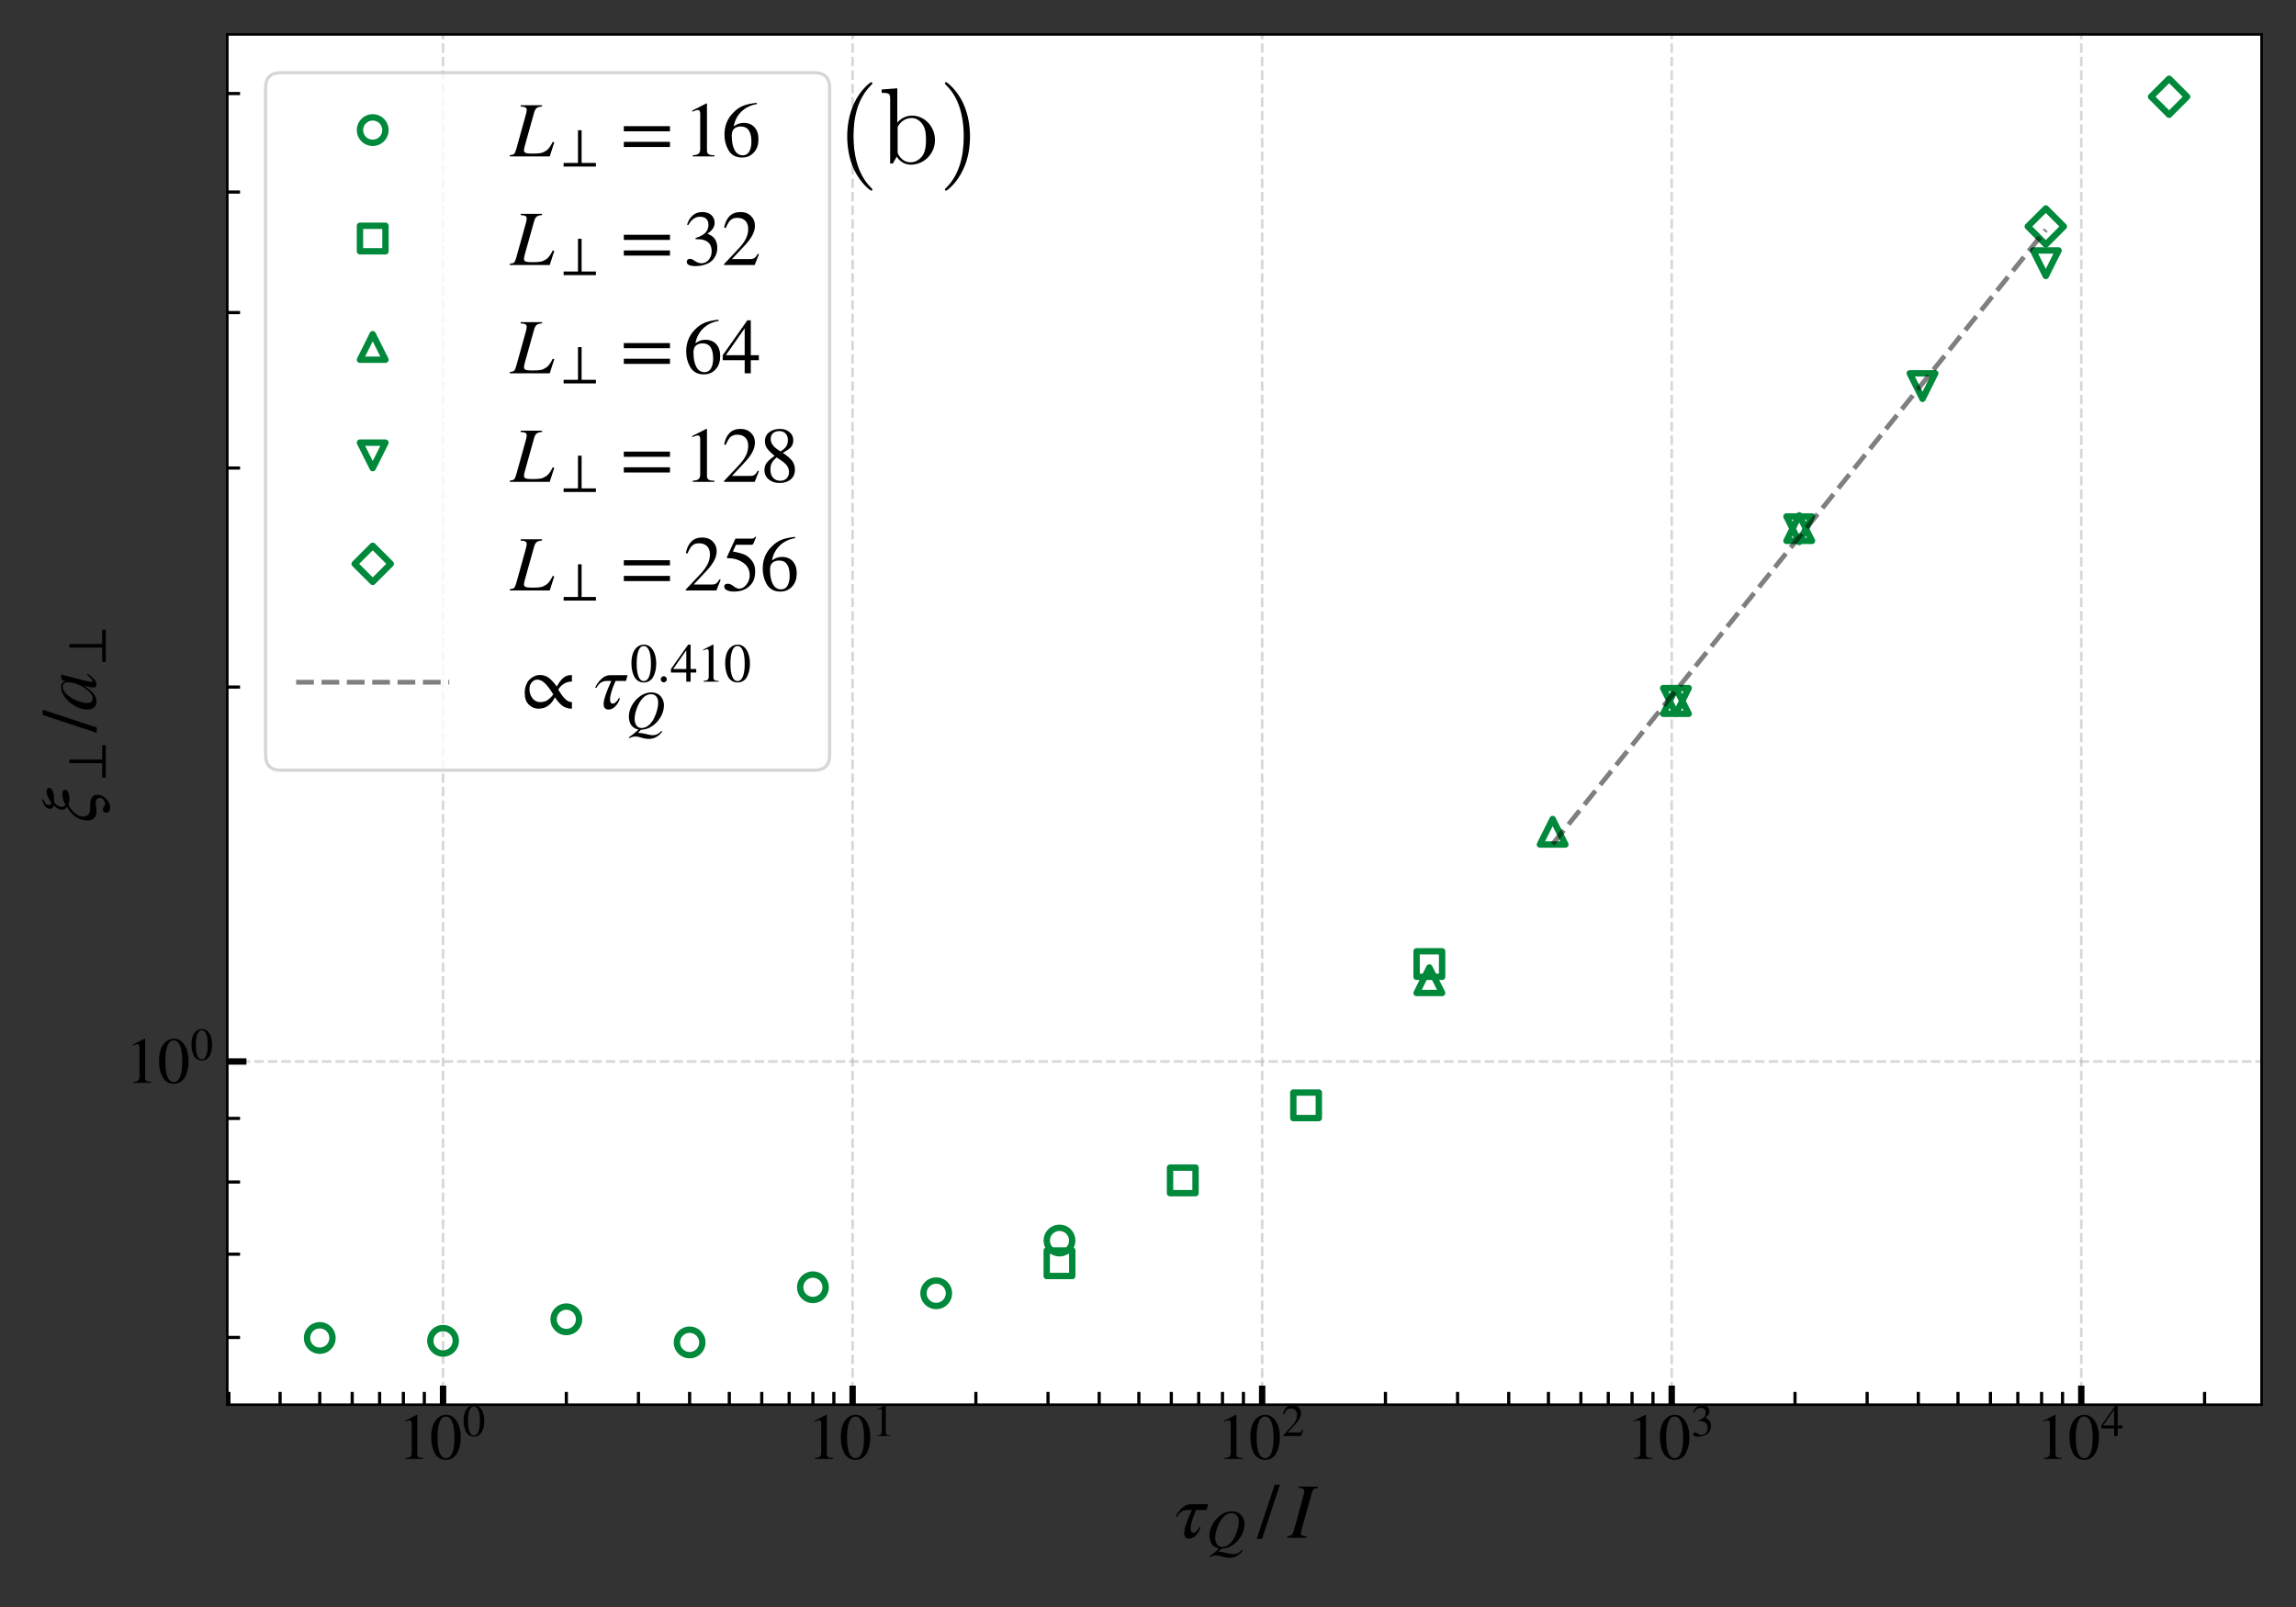 <?xml version="1.0" encoding="UTF-8" standalone="no"?>
<svg
   width="720pt"
   height="504pt"
   viewBox="0 0 720 504"
   version="1.1"
   id="svg707"
   sodipodi:docname="tau-xi-perp-large-h4-svg.svg"
   inkscape:version="1.1.2 (0a00cf5339, 2022-02-04)"
   xmlns:inkscape="http://www.inkscape.org/namespaces/inkscape"
   xmlns:sodipodi="http://sodipodi.sourceforge.net/DTD/sodipodi-0.dtd"
   xmlns:xlink="http://www.w3.org/1999/xlink"
   xmlns="http://www.w3.org/2000/svg"
   xmlns:svg="http://www.w3.org/2000/svg"
   xmlns:rdf="http://www.w3.org/1999/02/22-rdf-syntax-ns#"
   xmlns:cc="http://creativecommons.org/ns#"
   xmlns:dc="http://purl.org/dc/elements/1.1/">
  <rect x="0" y="0" width="720" height="504" fill="#333333" stroke="none"/>
  <sodipodi:namedview
     id="namedview709"
     pagecolor="#ffffff"
     bordercolor="#666666"
     borderopacity="1.0"
     inkscape:pageshadow="2"
     inkscape:pageopacity="0.0"
     inkscape:pagecheckerboard="0"
     inkscape:document-units="pt"
     showgrid="false"
     inkscape:zoom="0.64955357"
     inkscape:cx="819.79381"
     inkscape:cy="311.75258"
     inkscape:window-width="2490"
     inkscape:window-height="1376"
     inkscape:window-x="70"
     inkscape:window-y="27"
     inkscape:window-maximized="1"
     inkscape:current-layer="svg707" />
  <defs
     id="defs6">
    <style
       type="text/css"
       id="style4">*{stroke-linejoin: round; stroke-linecap: butt}</style>
  </defs>
  <g
     id="axes_1">
    <g
       id="patch_2">
      <path
         d="M 71.278,440.556 H 709.2 V 10.8 H 71.278 Z"
         style="fill:#ffffff"
         id="path11" />
    </g>
    <g
       id="matplotlib.axis_1">
      <g
         id="xtick_1">
        <g
           id="line2d_1">
          <path
             d="M 138.936,440.556 V 10.8"
             clip-path="url(#p34ca9ef856)"
             style="fill:none;stroke:#b0b0b0;stroke-width:0.8;stroke-dasharray:2.96, 1.28;stroke-dashoffset:0;stroke-opacity:0.5"
             id="path14" />
        </g>
        <g
           id="line2d_2">
          <defs
             id="defs18">
            <path
               id="me5edc92e5e"
               d="M 0,0 V -6"
               style="stroke:#000000;stroke-width:2" />
          </defs>
          <g
             id="g22">
            <use
               xlink:href="#me5edc92e5e"
               x="138.936"
               y="440.556"
               style="stroke:#000000;stroke-width:2"
               id="use20"
               width="100%"
               height="100%" />
          </g>
        </g>
        <g
           id="text_1">
          <!-- $\mathdefault{10^{0}}$ -->
          <g
             transform="matrix(0.2,0,0,-0.2,124.736,457.715)"
             id="g35">
            <defs
               id="defs27">
              <path
                 id="STIXGeneral-Regular-31"
                 d="M 2522,0 H 755 v 96 q 352,19 480,131 128,112 128,381 v 2874 q 0,313 -192,313 -89,0 -288,-77 l -173,-64 v 90 l 1146,582 58,-19 V 486 q 0,-211 128,-301 128,-89 480,-89 z"
                 transform="scale(0.016)" />
              <path
                 id="STIXGeneral-Regular-30"
                 d="m 3046,2112 q 0,-429 -83,-810 Q 2880,922 2717,602 2554,282 2266,96 1978,-90 1600,-90 1210,-90 915,108 621,307 461,640 301,973 227,1350 q -73,378 -73,800 0,596 147,1072 147,477 489,790 343,314 836,314 627,0 1023,-614 397,-614 397,-1600 z m -614,-32 q 0,1011 -215,1545 -214,535 -630,535 -397,0 -608,-538 Q 768,3085 768,2106 768,1120 979,598 1190,77 1600,77 q 403,0 617,521 215,522 215,1482 z"
                 transform="scale(0.016)" />
            </defs>
            <use
               xlink:href="#STIXGeneral-Regular-31"
               transform="translate(0,0.684)"
               id="use29"
               x="0"
               y="0"
               width="100%"
               height="100%" />
            <use
               xlink:href="#STIXGeneral-Regular-30"
               transform="translate(50,0.684)"
               id="use31"
               x="0"
               y="0"
               width="100%"
               height="100%" />
            <use
               xlink:href="#STIXGeneral-Regular-30"
               transform="matrix(0.7,0,0,0.7,101.575,36.684)"
               id="use33"
               x="0"
               y="0"
               width="100%"
               height="100%" />
          </g>
        </g>
      </g>
      <g
         id="xtick_2">
        <g
           id="line2d_3">
          <path
             d="M 267.368,440.556 V 10.8"
             clip-path="url(#p34ca9ef856)"
             style="fill:none;stroke:#b0b0b0;stroke-width:0.8;stroke-dasharray:2.96, 1.28;stroke-dashoffset:0;stroke-opacity:0.5"
             id="path39" />
        </g>
        <g
           id="line2d_4">
          <g
             id="g44">
            <use
               xlink:href="#me5edc92e5e"
               x="267.368"
               y="440.556"
               style="stroke:#000000;stroke-width:2"
               id="use42"
               width="100%"
               height="100%" />
          </g>
        </g>
        <g
           id="text_2">
          <!-- $\mathdefault{10^{1}}$ -->
          <g
             transform="matrix(0.2,0,0,-0.2,253.168,457.715)"
             id="g53">
            <use
               xlink:href="#STIXGeneral-Regular-31"
               transform="translate(0,0.684)"
               id="use47"
               x="0"
               y="0"
               width="100%"
               height="100%" />
            <use
               xlink:href="#STIXGeneral-Regular-30"
               transform="translate(50,0.684)"
               id="use49"
               x="0"
               y="0"
               width="100%"
               height="100%" />
            <use
               xlink:href="#STIXGeneral-Regular-31"
               transform="matrix(0.7,0,0,0.7,101.575,36.684)"
               id="use51"
               x="0"
               y="0"
               width="100%"
               height="100%" />
          </g>
        </g>
      </g>
      <g
         id="xtick_3">
        <g
           id="line2d_5">
          <path
             d="M 395.801,440.556 V 10.8"
             clip-path="url(#p34ca9ef856)"
             style="fill:none;stroke:#b0b0b0;stroke-width:0.8;stroke-dasharray:2.96, 1.28;stroke-dashoffset:0;stroke-opacity:0.5"
             id="path57" />
        </g>
        <g
           id="line2d_6">
          <g
             id="g62">
            <use
               xlink:href="#me5edc92e5e"
               x="395.801"
               y="440.556"
               style="stroke:#000000;stroke-width:2"
               id="use60"
               width="100%"
               height="100%" />
          </g>
        </g>
        <g
           id="text_3">
          <!-- $\mathdefault{10^{2}}$ -->
          <g
             transform="matrix(0.2,0,0,-0.2,381.601,457.715)"
             id="g74">
            <defs
               id="defs66">
              <path
                 id="STIXGeneral-Regular-32"
                 d="M 3034,877 2688,0 H 186 v 77 l 1139,1209 q 448,468 640,858 192,390 192,806 0,429 -237,666 -237,237 -653,237 -345,0 -547,-180 -202,-179 -394,-652 l -134,32 q 109,595 438,934 330,339 893,339 531,0 857,-320 327,-320 327,-806 0,-723 -819,-1587 L 832,486 h 1498 q 211,0 335,83 125,84 279,346 z"
                 transform="scale(0.016)" />
            </defs>
            <use
               xlink:href="#STIXGeneral-Regular-31"
               transform="translate(0,0.684)"
               id="use68"
               x="0"
               y="0"
               width="100%"
               height="100%" />
            <use
               xlink:href="#STIXGeneral-Regular-30"
               transform="translate(50,0.684)"
               id="use70"
               x="0"
               y="0"
               width="100%"
               height="100%" />
            <use
               xlink:href="#STIXGeneral-Regular-32"
               transform="matrix(0.7,0,0,0.7,101.575,36.684)"
               id="use72"
               x="0"
               y="0"
               width="100%"
               height="100%" />
          </g>
        </g>
      </g>
      <g
         id="xtick_4">
        <g
           id="line2d_7">
          <path
             d="M 524.233,440.556 V 10.8"
             clip-path="url(#p34ca9ef856)"
             style="fill:none;stroke:#b0b0b0;stroke-width:0.8;stroke-dasharray:2.96, 1.28;stroke-dashoffset:0;stroke-opacity:0.5"
             id="path78" />
        </g>
        <g
           id="line2d_8">
          <g
             id="g83">
            <use
               xlink:href="#me5edc92e5e"
               x="524.233"
               y="440.556"
               style="stroke:#000000;stroke-width:2"
               id="use81"
               width="100%"
               height="100%" />
          </g>
        </g>
        <g
           id="text_4">
          <!-- $\mathdefault{10^{3}}$ -->
          <g
             transform="matrix(0.2,0,0,-0.2,510.033,457.715)"
             id="g95">
            <defs
               id="defs87">
              <path
                 id="STIXGeneral-Regular-33"
                 d="m 390,3264 -102,26 q 147,480 460,758 314,278 794,278 448,0 723,-243 276,-243 276,-633 0,-525 -595,-884 352,-153 531,-339 281,-313 281,-825 0,-512 -294,-896 Q 2246,211 1840,60 1434,-90 979,-90 q -717,0 -717,365 0,103 77,167 77,64 186,64 160,0 390,-167 282,-198 551,-198 352,0 592,284 240,285 240,695 0,736 -666,928 -198,64 -653,64 v 90 q 359,121 538,230 518,294 518,858 0,320 -183,486 -182,166 -508,166 -576,0 -954,-678 z"
                 transform="scale(0.016)" />
            </defs>
            <use
               xlink:href="#STIXGeneral-Regular-31"
               transform="translate(0,0.684)"
               id="use89"
               x="0"
               y="0"
               width="100%"
               height="100%" />
            <use
               xlink:href="#STIXGeneral-Regular-30"
               transform="translate(50,0.684)"
               id="use91"
               x="0"
               y="0"
               width="100%"
               height="100%" />
            <use
               xlink:href="#STIXGeneral-Regular-33"
               transform="matrix(0.7,0,0,0.7,101.575,36.684)"
               id="use93"
               x="0"
               y="0"
               width="100%"
               height="100%" />
          </g>
        </g>
      </g>
      <g
         id="xtick_5">
        <g
           id="line2d_9">
          <path
             d="M 652.665,440.556 V 10.8"
             clip-path="url(#p34ca9ef856)"
             style="fill:none;stroke:#b0b0b0;stroke-width:0.8;stroke-dasharray:2.96, 1.28;stroke-dashoffset:0;stroke-opacity:0.5"
             id="path99" />
        </g>
        <g
           id="line2d_10">
          <g
             id="g104">
            <use
               xlink:href="#me5edc92e5e"
               x="652.665"
               y="440.556"
               style="stroke:#000000;stroke-width:2"
               id="use102"
               width="100%"
               height="100%" />
          </g>
        </g>
        <g
           id="text_5">
          <!-- $\mathdefault{10^{4}}$ -->
          <g
             transform="matrix(0.2,0,0,-0.2,638.465,457.715)"
             id="g116">
            <defs
               id="defs108">
              <path
                 id="STIXGeneral-Regular-34"
                 d="M 3027,1069 H 2368 V 0 H 1869 V 1069 H 77 v 409 l 2009,2848 h 282 V 1478 h 659 z M 1869,1478 V 3674 L 333,1478 Z"
                 transform="scale(0.016)" />
            </defs>
            <use
               xlink:href="#STIXGeneral-Regular-31"
               transform="translate(0,0.684)"
               id="use110"
               x="0"
               y="0"
               width="100%"
               height="100%" />
            <use
               xlink:href="#STIXGeneral-Regular-30"
               transform="translate(50,0.684)"
               id="use112"
               x="0"
               y="0"
               width="100%"
               height="100%" />
            <use
               xlink:href="#STIXGeneral-Regular-34"
               transform="matrix(0.7,0,0,0.7,101.575,36.684)"
               id="use114"
               x="0"
               y="0"
               width="100%"
               height="100%" />
          </g>
        </g>
      </g>
      <g
         id="xtick_6">
        <g
           id="line2d_11">
          <defs
             id="defs121">
            <path
               id="ma78cb88779"
               d="M 0,0 V -4"
               style="stroke:#000000" />
          </defs>
          <g
             id="g125">
            <use
               xlink:href="#ma78cb88779"
               x="71.782"
               y="440.556"
               style="stroke:#000000"
               id="use123"
               width="100%"
               height="100%" />
          </g>
        </g>
      </g>
      <g
         id="xtick_7">
        <g
           id="line2d_12">
          <g
             id="g131">
            <use
               xlink:href="#ma78cb88779"
               x="87.828"
               y="440.556"
               style="stroke:#000000"
               id="use129"
               width="100%"
               height="100%" />
          </g>
        </g>
      </g>
      <g
         id="xtick_8">
        <g
           id="line2d_13">
          <g
             id="g137">
            <use
               xlink:href="#ma78cb88779"
               x="100.274"
               y="440.556"
               style="stroke:#000000"
               id="use135"
               width="100%"
               height="100%" />
          </g>
        </g>
      </g>
      <g
         id="xtick_9">
        <g
           id="line2d_14">
          <g
             id="g143">
            <use
               xlink:href="#ma78cb88779"
               x="110.443"
               y="440.556"
               style="stroke:#000000"
               id="use141"
               width="100%"
               height="100%" />
          </g>
        </g>
      </g>
      <g
         id="xtick_10">
        <g
           id="line2d_15">
          <g
             id="g149">
            <use
               xlink:href="#ma78cb88779"
               x="119.042"
               y="440.556"
               style="stroke:#000000"
               id="use147"
               width="100%"
               height="100%" />
          </g>
        </g>
      </g>
      <g
         id="xtick_11">
        <g
           id="line2d_16">
          <g
             id="g155">
            <use
               xlink:href="#ma78cb88779"
               x="126.49"
               y="440.556"
               style="stroke:#000000"
               id="use153"
               width="100%"
               height="100%" />
          </g>
        </g>
      </g>
      <g
         id="xtick_12">
        <g
           id="line2d_17">
          <g
             id="g161">
            <use
               xlink:href="#ma78cb88779"
               x="133.059"
               y="440.556"
               style="stroke:#000000"
               id="use159"
               width="100%"
               height="100%" />
          </g>
        </g>
      </g>
      <g
         id="xtick_13">
        <g
           id="line2d_18">
          <g
             id="g167">
            <use
               xlink:href="#ma78cb88779"
               x="177.598"
               y="440.556"
               style="stroke:#000000"
               id="use165"
               width="100%"
               height="100%" />
          </g>
        </g>
      </g>
      <g
         id="xtick_14">
        <g
           id="line2d_19">
          <g
             id="g173">
            <use
               xlink:href="#ma78cb88779"
               x="200.214"
               y="440.556"
               style="stroke:#000000"
               id="use171"
               width="100%"
               height="100%" />
          </g>
        </g>
      </g>
      <g
         id="xtick_15">
        <g
           id="line2d_20">
          <g
             id="g179">
            <use
               xlink:href="#ma78cb88779"
               x="216.26"
               y="440.556"
               style="stroke:#000000"
               id="use177"
               width="100%"
               height="100%" />
          </g>
        </g>
      </g>
      <g
         id="xtick_16">
        <g
           id="line2d_21">
          <g
             id="g185">
            <use
               xlink:href="#ma78cb88779"
               x="228.706"
               y="440.556"
               style="stroke:#000000"
               id="use183"
               width="100%"
               height="100%" />
          </g>
        </g>
      </g>
      <g
         id="xtick_17">
        <g
           id="line2d_22">
          <g
             id="g191">
            <use
               xlink:href="#ma78cb88779"
               x="238.876"
               y="440.556"
               style="stroke:#000000"
               id="use189"
               width="100%"
               height="100%" />
          </g>
        </g>
      </g>
      <g
         id="xtick_18">
        <g
           id="line2d_23">
          <g
             id="g197">
            <use
               xlink:href="#ma78cb88779"
               x="247.474"
               y="440.556"
               style="stroke:#000000"
               id="use195"
               width="100%"
               height="100%" />
          </g>
        </g>
      </g>
      <g
         id="xtick_19">
        <g
           id="line2d_24">
          <g
             id="g203">
            <use
               xlink:href="#ma78cb88779"
               x="254.922"
               y="440.556"
               style="stroke:#000000"
               id="use201"
               width="100%"
               height="100%" />
          </g>
        </g>
      </g>
      <g
         id="xtick_20">
        <g
           id="line2d_25">
          <g
             id="g209">
            <use
               xlink:href="#ma78cb88779"
               x="261.492"
               y="440.556"
               style="stroke:#000000"
               id="use207"
               width="100%"
               height="100%" />
          </g>
        </g>
      </g>
      <g
         id="xtick_21">
        <g
           id="line2d_26">
          <g
             id="g215">
            <use
               xlink:href="#ma78cb88779"
               x="306.03"
               y="440.556"
               style="stroke:#000000"
               id="use213"
               width="100%"
               height="100%" />
          </g>
        </g>
      </g>
      <g
         id="xtick_22">
        <g
           id="line2d_27">
          <g
             id="g221">
            <use
               xlink:href="#ma78cb88779"
               x="328.646"
               y="440.556"
               style="stroke:#000000"
               id="use219"
               width="100%"
               height="100%" />
          </g>
        </g>
      </g>
      <g
         id="xtick_23">
        <g
           id="line2d_28">
          <g
             id="g227">
            <use
               xlink:href="#ma78cb88779"
               x="344.692"
               y="440.556"
               style="stroke:#000000"
               id="use225"
               width="100%"
               height="100%" />
          </g>
        </g>
      </g>
      <g
         id="xtick_24">
        <g
           id="line2d_29">
          <g
             id="g233">
            <use
               xlink:href="#ma78cb88779"
               x="357.139"
               y="440.556"
               style="stroke:#000000"
               id="use231"
               width="100%"
               height="100%" />
          </g>
        </g>
      </g>
      <g
         id="xtick_25">
        <g
           id="line2d_30">
          <g
             id="g239">
            <use
               xlink:href="#ma78cb88779"
               x="367.308"
               y="440.556"
               style="stroke:#000000"
               id="use237"
               width="100%"
               height="100%" />
          </g>
        </g>
      </g>
      <g
         id="xtick_26">
        <g
           id="line2d_31">
          <g
             id="g245">
            <use
               xlink:href="#ma78cb88779"
               x="375.906"
               y="440.556"
               style="stroke:#000000"
               id="use243"
               width="100%"
               height="100%" />
          </g>
        </g>
      </g>
      <g
         id="xtick_27">
        <g
           id="line2d_32">
          <g
             id="g251">
            <use
               xlink:href="#ma78cb88779"
               x="383.354"
               y="440.556"
               style="stroke:#000000"
               id="use249"
               width="100%"
               height="100%" />
          </g>
        </g>
      </g>
      <g
         id="xtick_28">
        <g
           id="line2d_33">
          <g
             id="g257">
            <use
               xlink:href="#ma78cb88779"
               x="389.924"
               y="440.556"
               style="stroke:#000000"
               id="use255"
               width="100%"
               height="100%" />
          </g>
        </g>
      </g>
      <g
         id="xtick_29">
        <g
           id="line2d_34">
          <g
             id="g263">
            <use
               xlink:href="#ma78cb88779"
               x="434.463"
               y="440.556"
               style="stroke:#000000"
               id="use261"
               width="100%"
               height="100%" />
          </g>
        </g>
      </g>
      <g
         id="xtick_30">
        <g
           id="line2d_35">
          <g
             id="g269">
            <use
               xlink:href="#ma78cb88779"
               x="457.078"
               y="440.556"
               style="stroke:#000000"
               id="use267"
               width="100%"
               height="100%" />
          </g>
        </g>
      </g>
      <g
         id="xtick_31">
        <g
           id="line2d_36">
          <g
             id="g275">
            <use
               xlink:href="#ma78cb88779"
               x="473.124"
               y="440.556"
               style="stroke:#000000"
               id="use273"
               width="100%"
               height="100%" />
          </g>
        </g>
      </g>
      <g
         id="xtick_32">
        <g
           id="line2d_37">
          <g
             id="g281">
            <use
               xlink:href="#ma78cb88779"
               x="485.571"
               y="440.556"
               style="stroke:#000000"
               id="use279"
               width="100%"
               height="100%" />
          </g>
        </g>
      </g>
      <g
         id="xtick_33">
        <g
           id="line2d_38">
          <g
             id="g287">
            <use
               xlink:href="#ma78cb88779"
               x="495.74"
               y="440.556"
               style="stroke:#000000"
               id="use285"
               width="100%"
               height="100%" />
          </g>
        </g>
      </g>
      <g
         id="xtick_34">
        <g
           id="line2d_39">
          <g
             id="g293">
            <use
               xlink:href="#ma78cb88779"
               x="504.338"
               y="440.556"
               style="stroke:#000000"
               id="use291"
               width="100%"
               height="100%" />
          </g>
        </g>
      </g>
      <g
         id="xtick_35">
        <g
           id="line2d_40">
          <g
             id="g299">
            <use
               xlink:href="#ma78cb88779"
               x="511.786"
               y="440.556"
               style="stroke:#000000"
               id="use297"
               width="100%"
               height="100%" />
          </g>
        </g>
      </g>
      <g
         id="xtick_36">
        <g
           id="line2d_41">
          <g
             id="g305">
            <use
               xlink:href="#ma78cb88779"
               x="518.356"
               y="440.556"
               style="stroke:#000000"
               id="use303"
               width="100%"
               height="100%" />
          </g>
        </g>
      </g>
      <g
         id="xtick_37">
        <g
           id="line2d_42">
          <g
             id="g311">
            <use
               xlink:href="#ma78cb88779"
               x="562.895"
               y="440.556"
               style="stroke:#000000"
               id="use309"
               width="100%"
               height="100%" />
          </g>
        </g>
      </g>
      <g
         id="xtick_38">
        <g
           id="line2d_43">
          <g
             id="g317">
            <use
               xlink:href="#ma78cb88779"
               x="585.511"
               y="440.556"
               style="stroke:#000000"
               id="use315"
               width="100%"
               height="100%" />
          </g>
        </g>
      </g>
      <g
         id="xtick_39">
        <g
           id="line2d_44">
          <g
             id="g323">
            <use
               xlink:href="#ma78cb88779"
               x="601.557"
               y="440.556"
               style="stroke:#000000"
               id="use321"
               width="100%"
               height="100%" />
          </g>
        </g>
      </g>
      <g
         id="xtick_40">
        <g
           id="line2d_45">
          <g
             id="g329">
            <use
               xlink:href="#ma78cb88779"
               x="614.003"
               y="440.556"
               style="stroke:#000000"
               id="use327"
               width="100%"
               height="100%" />
          </g>
        </g>
      </g>
      <g
         id="xtick_41">
        <g
           id="line2d_46">
          <g
             id="g335">
            <use
               xlink:href="#ma78cb88779"
               x="624.173"
               y="440.556"
               style="stroke:#000000"
               id="use333"
               width="100%"
               height="100%" />
          </g>
        </g>
      </g>
      <g
         id="xtick_42">
        <g
           id="line2d_47">
          <g
             id="g341">
            <use
               xlink:href="#ma78cb88779"
               x="632.771"
               y="440.556"
               style="stroke:#000000"
               id="use339"
               width="100%"
               height="100%" />
          </g>
        </g>
      </g>
      <g
         id="xtick_43">
        <g
           id="line2d_48">
          <g
             id="g347">
            <use
               xlink:href="#ma78cb88779"
               x="640.219"
               y="440.556"
               style="stroke:#000000"
               id="use345"
               width="100%"
               height="100%" />
          </g>
        </g>
      </g>
      <g
         id="xtick_44">
        <g
           id="line2d_49">
          <g
             id="g353">
            <use
               xlink:href="#ma78cb88779"
               x="646.788"
               y="440.556"
               style="stroke:#000000"
               id="use351"
               width="100%"
               height="100%" />
          </g>
        </g>
      </g>
      <g
         id="xtick_45">
        <g
           id="line2d_50">
          <g
             id="g359">
            <use
               xlink:href="#ma78cb88779"
               x="691.327"
               y="440.556"
               style="stroke:#000000"
               id="use357"
               width="100%"
               height="100%" />
          </g>
        </g>
      </g>
      <g
         id="text_6">
        <!-- $\tau_Q\, /\, I$ -->
        <g
           transform="matrix(0.24,0,0,-0.24,368.399,482.376)"
           id="g377">
          <defs
             id="defs367">
            <path
               id="STIXGeneral-Italic-3c4"
               d="M 2726,2739 2592,2266 H 1741 Q 1293,1248 1293,742 q 0,-326 230,-326 115,0 256,131 141,131 224,311 h 103 Q 1990,467 1731,198 1472,-70 1178,-70 q -410,0 -410,454 0,506 627,1882 h -390 q -512,0 -826,-564 H 77 q 160,391 492,714 333,323 762,323 z"
               transform="scale(0.016)" />
            <path
               id="STIXGeneral-Italic-51"
               d="m 442,-1082 -64,103 q 371,262 534,390 163,128 598,512 Q 966,32 675,425 384,819 384,1440 q 0,595 294,1184 295,589 813,1037 711,601 1543,601 646,0 1043,-429 397,-428 397,-1087 0,-749 -455,-1469 Q 3565,557 2835,173 2400,-64 1786,-102 l -346,-365 h 160 q 224,0 787,-128 551,-135 711,-135 345,0 575,106 231,106 500,387 l 102,-70 q -153,-218 -333,-378 -531,-480 -1222,-480 -422,0 -947,167 -352,115 -595,115 -378,0 -736,-199 z m 3360,4154 q 0,454 -221,716 -221,263 -605,263 -704,0 -1242,-800 -288,-429 -483,-1021 -195,-592 -195,-1059 0,-480 217,-771 218,-291 577,-291 729,0 1267,793 294,448 489,1062 196,615 196,1108 z"
               transform="scale(0.016)" />
            <path
               id="STIXGeneral-Regular-2f"
               d="M 1837,4326 378,-90 H -58 l 1466,4416 z"
               transform="scale(0.016)" />
            <path
               id="STIXGeneral-Italic-49"
               d="m 2458,4179 v -102 q -269,-32 -356,-116 -86,-83 -169,-377 L 1165,838 q -96,-339 -96,-486 0,-128 80,-173 80,-45 361,-77 V 0 H -51 v 102 q 269,52 368,135 99,83 169,345 l 768,2823 q 84,294 84,397 0,128 -103,195 -102,67 -358,80 v 102 z"
               transform="scale(0.016)" />
          </defs>
          <use
             xlink:href="#STIXGeneral-Italic-3c4"
             transform="translate(0,0.406)"
             id="use369"
             x="0"
             y="0"
             width="100%"
             height="100%" />
          <use
             xlink:href="#STIXGeneral-Italic-51"
             transform="matrix(0.7,0,0,0.7,41,-12.822)"
             id="use371"
             x="0"
             y="0"
             width="100%"
             height="100%" />
          <use
             xlink:href="#STIXGeneral-Regular-2f"
             transform="translate(107.983,0.406)"
             id="use373"
             x="0"
             y="0"
             width="100%"
             height="100%" />
          <use
             xlink:href="#STIXGeneral-Italic-49"
             transform="translate(147.816,0.406)"
             id="use375"
             x="0"
             y="0"
             width="100%"
             height="100%" />
        </g>
      </g>
    </g>
    <g
       id="matplotlib.axis_2">
      <g
         id="ytick_1">
        <g
           id="line2d_51">
          <path
             d="M 71.278,332.913 H 709.2"
             clip-path="url(#p34ca9ef856)"
             style="fill:none;stroke:#b0b0b0;stroke-width:0.8;stroke-dasharray:2.96, 1.28;stroke-dashoffset:0;stroke-opacity:0.5"
             id="path381" />
        </g>
        <g
           id="line2d_52">
          <defs
             id="defs385">
            <path
               id="mf4cefb30c2"
               d="M 0,0 H 6"
               style="stroke:#000000;stroke-width:2" />
          </defs>
          <g
             id="g389">
            <use
               xlink:href="#mf4cefb30c2"
               x="71.278"
               y="332.913"
               style="stroke:#000000;stroke-width:2"
               id="use387"
               width="100%"
               height="100%" />
          </g>
        </g>
        <g
           id="text_7">
          <!-- $\mathdefault{10^{0}}$ -->
          <g
             transform="matrix(0.2,0,0,-0.2,39.378,339.743)"
             id="g398">
            <use
               xlink:href="#STIXGeneral-Regular-31"
               transform="translate(0,0.684)"
               id="use392"
               x="0"
               y="0"
               width="100%"
               height="100%" />
            <use
               xlink:href="#STIXGeneral-Regular-30"
               transform="translate(50,0.684)"
               id="use394"
               x="0"
               y="0"
               width="100%"
               height="100%" />
            <use
               xlink:href="#STIXGeneral-Regular-30"
               transform="matrix(0.7,0,0,0.7,101.575,36.684)"
               id="use396"
               x="0"
               y="0"
               width="100%"
               height="100%" />
          </g>
        </g>
      </g>
      <g
         id="ytick_2">
        <g
           id="line2d_53">
          <defs
             id="defs403">
            <path
               id="mcb16087943"
               d="M 0,0 H 4"
               style="stroke:#000000" />
          </defs>
          <g
             id="g407">
            <use
               xlink:href="#mcb16087943"
               x="71.278"
               y="419.459"
               style="stroke:#000000"
               id="use405"
               width="100%"
               height="100%" />
          </g>
        </g>
      </g>
      <g
         id="ytick_3">
        <g
           id="line2d_54">
          <g
             id="g413">
            <use
               xlink:href="#mcb16087943"
               x="71.278"
               y="393.342"
               style="stroke:#000000"
               id="use411"
               width="100%"
               height="100%" />
          </g>
        </g>
      </g>
      <g
         id="ytick_4">
        <g
           id="line2d_55">
          <g
             id="g419">
            <use
               xlink:href="#mcb16087943"
               x="71.278"
               y="370.719"
               style="stroke:#000000"
               id="use417"
               width="100%"
               height="100%" />
          </g>
        </g>
      </g>
      <g
         id="ytick_5">
        <g
           id="line2d_56">
          <g
             id="g425">
            <use
               xlink:href="#mcb16087943"
               x="71.278"
               y="350.764"
               style="stroke:#000000"
               id="use423"
               width="100%"
               height="100%" />
          </g>
        </g>
      </g>
      <g
         id="ytick_6">
        <g
           id="line2d_57">
          <g
             id="g431">
            <use
               xlink:href="#mcb16087943"
               x="71.278"
               y="215.478"
               style="stroke:#000000"
               id="use429"
               width="100%"
               height="100%" />
          </g>
        </g>
      </g>
      <g
         id="ytick_7">
        <g
           id="line2d_58">
          <g
             id="g437">
            <use
               xlink:href="#mcb16087943"
               x="71.278"
               y="146.782"
               style="stroke:#000000"
               id="use435"
               width="100%"
               height="100%" />
          </g>
        </g>
      </g>
      <g
         id="ytick_8">
        <g
           id="line2d_59">
          <g
             id="g443">
            <use
               xlink:href="#mcb16087943"
               x="71.278"
               y="98.042"
               style="stroke:#000000"
               id="use441"
               width="100%"
               height="100%" />
          </g>
        </g>
      </g>
      <g
         id="ytick_9">
        <g
           id="line2d_60">
          <g
             id="g449">
            <use
               xlink:href="#mcb16087943"
               x="71.278"
               y="60.236"
               style="stroke:#000000"
               id="use447"
               width="100%"
               height="100%" />
          </g>
        </g>
      </g>
      <g
         id="ytick_10">
        <g
           id="line2d_61">
          <g
             id="g455">
            <use
               xlink:href="#mcb16087943"
               x="71.278"
               y="29.347"
               style="stroke:#000000"
               id="use453"
               width="100%"
               height="100%" />
          </g>
        </g>
      </g>
      <g
         id="text_8">
        <!-- $\xi_\perp / a_\perp$ -->
        <g
           transform="matrix(0,-0.24,-0.24,0,30.169,258.078)"
           id="g474">
          <defs
             id="defs462">
            <path
               id="STIXGeneral-Italic-3be"
               d="m 1894,4371 26,-102 q -467,-154 -467,-461 0,-154 185,-186 583,391 916,391 300,0 300,-199 0,-192 -253,-304 -252,-112 -745,-112 -237,0 -391,-218 -153,-217 -153,-390 0,-217 166,-339 378,263 884,263 339,0 339,-192 0,-116 -84,-196 -83,-80 -211,-118 -128,-38 -237,-54 -108,-16 -204,-16 -186,0 -461,83 -346,-115 -663,-480 -316,-365 -323,-698 0,-313 176,-454 176,-141 522,-141 45,0 134,3 90,3 109,3 403,0 621,-160 218,-160 218,-428 0,-288 -180,-544 -140,-218 -390,-362 -250,-144 -467,-144 -179,0 -304,83 -125,83 -125,250 0,109 77,189 77,80 198,80 103,0 221,-93 118,-93 195,-93 211,0 365,125 154,125 154,317 0,320 -487,320 -83,0 -285,-32 -201,-32 -297,-32 -781,0 -781,755 6,525 316,966 311,442 804,685 -237,160 -237,403 0,378 371,685 -83,0 -192,86 -108,87 -108,202 0,467 748,659 z"
               transform="scale(0.016)" />
            <path
               id="STIXGeneral-Regular-27c2"
               d="M 4102,0 H 333 v 422 h 1677 v 3815 h 422 V 422 h 1670 z"
               transform="scale(0.016)" />
            <path
               id="STIXGeneral-Italic-61"
               d="m 2963,710 83,-70 Q 2688,205 2518,70 2349,-64 2157,-64 q -256,0 -256,262 0,160 147,736 Q 1690,397 1389,163 1088,-70 749,-70 467,-70 288,125 109,320 109,672 q 0,486 278,992 279,506 707,832 429,326 845,326 429,0 512,-371 l 71,307 19,20 390,44 45,-19 q -6,-25 -38,-134 -570,-2074 -570,-2323 0,-84 90,-84 96,0 332,263 z m -627,1600 q 0,167 -96,269 -96,103 -262,103 -436,0 -839,-589 Q 928,1779 787,1395 646,1011 646,717 q 0,-474 384,-474 378,0 813,627 493,711 493,1440 z"
               transform="scale(0.016)" />
          </defs>
          <use
             xlink:href="#STIXGeneral-Italic-3be"
             transform="translate(0,0.703)"
             id="use464"
             x="0"
             y="0"
             width="100%"
             height="100%" />
          <use
             xlink:href="#STIXGeneral-Regular-27c2"
             transform="matrix(0.7,0,0,0.7,55.508,-12.525)"
             id="use466"
             x="0"
             y="0"
             width="100%"
             height="100%" />
          <use
             xlink:href="#STIXGeneral-Regular-2f"
             transform="translate(118.535,0.703)"
             id="use468"
             x="0"
             y="0"
             width="100%"
             height="100%" />
          <use
             xlink:href="#STIXGeneral-Italic-61"
             transform="translate(146.335,0.703)"
             id="use470"
             x="0"
             y="0"
             width="100%"
             height="100%" />
          <use
             xlink:href="#STIXGeneral-Regular-27c2"
             transform="matrix(0.7,0,0,0.7,206.543,-12.525)"
             id="use472"
             x="0"
             y="0"
             width="100%"
             height="100%" />
        </g>
      </g>
    </g>
    <g
       id="line2d_62">
      <defs
         id="defs479">
        <path
           id="m37e064737b"
           d="M 0,4 C 1.061,4 2.078,3.579 2.828,2.828 3.579,2.078 4,1.061 4,0 4,-1.061 3.579,-2.078 2.828,-2.828 2.078,-3.579 1.061,-4 0,-4 -1.061,-4 -2.078,-3.579 -2.828,-2.828 -3.579,-2.078 -4,-1.061 -4,0 -4,1.061 -3.579,2.078 -2.828,2.828 -2.078,3.579 -1.061,4 0,4 Z"
           style="stroke:#00893a;stroke-width:2" />
      </defs>
      <g
         clip-path="url(#p34ca9ef856)"
         id="g495">
        <use
           xlink:href="#m37e064737b"
           x="254.922"
           y="403.726"
           style="fill-opacity:0;stroke:#00893a;stroke-width:2"
           id="use481"
           width="100%"
           height="100%" />
        <use
           xlink:href="#m37e064737b"
           x="216.26"
           y="421.022"
           style="fill-opacity:0;stroke:#00893a;stroke-width:2"
           id="use483"
           width="100%"
           height="100%" />
        <use
           xlink:href="#m37e064737b"
           x="100.274"
           y="419.628"
           style="fill-opacity:0;stroke:#00893a;stroke-width:2"
           id="use485"
           width="100%"
           height="100%" />
        <use
           xlink:href="#m37e064737b"
           x="177.598"
           y="413.771"
           style="fill-opacity:0;stroke:#00893a;stroke-width:2"
           id="use487"
           width="100%"
           height="100%" />
        <use
           xlink:href="#m37e064737b"
           x="293.584"
           y="405.606"
           style="fill-opacity:0;stroke:#00893a;stroke-width:2"
           id="use489"
           width="100%"
           height="100%" />
        <use
           xlink:href="#m37e064737b"
           x="332.246"
           y="389.065"
           style="fill-opacity:0;stroke:#00893a;stroke-width:2"
           id="use491"
           width="100%"
           height="100%" />
        <use
           xlink:href="#m37e064737b"
           x="138.936"
           y="420.515"
           style="fill-opacity:0;stroke:#00893a;stroke-width:2"
           id="use493"
           width="100%"
           height="100%" />
      </g>
    </g>
    <g
       id="line2d_63">
      <defs
         id="defs499">
        <path
           id="m6df7c8bbc1"
           d="M -4,4 H 4 V -4 H -4 Z"
           style="stroke:#00893a;stroke-width:2;stroke-linejoin:miter" />
      </defs>
      <g
         clip-path="url(#p34ca9ef856)"
         id="g509">
        <use
           xlink:href="#m6df7c8bbc1"
           x="448.232"
           y="302.351"
           style="fill-opacity:0;stroke:#00893a;stroke-width:2;stroke-linejoin:miter"
           id="use501"
           width="100%"
           height="100%" />
        <use
           xlink:href="#m6df7c8bbc1"
           x="370.908"
           y="370.201"
           style="fill-opacity:0;stroke:#00893a;stroke-width:2;stroke-linejoin:miter"
           id="use503"
           width="100%"
           height="100%" />
        <use
           xlink:href="#m6df7c8bbc1"
           x="332.246"
           y="396.193"
           style="fill-opacity:0;stroke:#00893a;stroke-width:2;stroke-linejoin:miter"
           id="use505"
           width="100%"
           height="100%" />
        <use
           xlink:href="#m6df7c8bbc1"
           x="409.57"
           y="346.659"
           style="fill-opacity:0;stroke:#00893a;stroke-width:2;stroke-linejoin:miter"
           id="use507"
           width="100%"
           height="100%" />
      </g>
    </g>
    <g
       id="line2d_64">
      <defs
         id="defs513">
        <path
           id="mbbe5e77d4f"
           d="M 0,-4 -4,4 H 4 Z"
           style="stroke:#00893a;stroke-width:2;stroke-linejoin:miter" />
      </defs>
      <g
         clip-path="url(#p34ca9ef856)"
         id="g523">
        <use
           xlink:href="#mbbe5e77d4f"
           x="448.232"
           y="307.427"
           style="fill-opacity:0;stroke:#00893a;stroke-width:2;stroke-linejoin:miter"
           id="use515"
           width="100%"
           height="100%" />
        <use
           xlink:href="#mbbe5e77d4f"
           x="525.556"
           y="219.863"
           style="fill-opacity:0;stroke:#00893a;stroke-width:2;stroke-linejoin:miter"
           id="use517"
           width="100%"
           height="100%" />
        <use
           xlink:href="#mbbe5e77d4f"
           x="564.218"
           y="165.626"
           style="fill-opacity:0;stroke:#00893a;stroke-width:2;stroke-linejoin:miter"
           id="use519"
           width="100%"
           height="100%" />
        <use
           xlink:href="#mbbe5e77d4f"
           x="486.894"
           y="260.864"
           style="fill-opacity:0;stroke:#00893a;stroke-width:2;stroke-linejoin:miter"
           id="use521"
           width="100%"
           height="100%" />
      </g>
    </g>
    <g
       id="line2d_65">
      <defs
         id="defs527">
        <path
           id="me00e888883"
           d="M 0,4 4,-4 H -4 Z"
           style="stroke:#00893a;stroke-width:2;stroke-linejoin:miter" />
      </defs>
      <g
         clip-path="url(#p34ca9ef856)"
         id="g537">
        <use
           xlink:href="#me00e888883"
           x="602.88"
           y="121.088"
           style="fill-opacity:0;stroke:#00893a;stroke-width:2;stroke-linejoin:miter"
           id="use529"
           width="100%"
           height="100%" />
        <use
           xlink:href="#me00e888883"
           x="525.556"
           y="219.81"
           style="fill-opacity:0;stroke:#00893a;stroke-width:2;stroke-linejoin:miter"
           id="use531"
           width="100%"
           height="100%" />
        <use
           xlink:href="#me00e888883"
           x="564.218"
           y="165.974"
           style="fill-opacity:0;stroke:#00893a;stroke-width:2;stroke-linejoin:miter"
           id="use533"
           width="100%"
           height="100%" />
        <use
           xlink:href="#me00e888883"
           x="641.542"
           y="82.548"
           style="fill-opacity:0;stroke:#00893a;stroke-width:2;stroke-linejoin:miter"
           id="use535"
           width="100%"
           height="100%" />
      </g>
    </g>
    <g
       id="line2d_66">
      <defs
         id="defs541">
        <path
           id="md4b529bb02"
           d="M 0,5.657 5.657,0 0,-5.657 -5.657,0 Z"
           style="stroke:#00893a;stroke-width:2;stroke-linejoin:miter" />
      </defs>
      <g
         clip-path="url(#p34ca9ef856)"
         id="g547">
        <use
           xlink:href="#md4b529bb02"
           x="680.204"
           y="30.334"
           style="fill-opacity:0;stroke:#00893a;stroke-width:2;stroke-linejoin:miter"
           id="use543"
           width="100%"
           height="100%" />
        <use
           xlink:href="#md4b529bb02"
           x="641.542"
           y="71.034"
           style="fill-opacity:0;stroke:#00893a;stroke-width:2;stroke-linejoin:miter"
           id="use545"
           width="100%"
           height="100%" />
      </g>
    </g>
    <g
       id="line2d_67">
      <path
         d="m 486.894,264.744 38.662,-48.167 v 0 l 38.662,-48.167 38.662,-48.167 38.662,-48.167"
         clip-path="url(#p34ca9ef856)"
         style="fill:none;stroke:#000000;stroke-width:1.5;stroke-dasharray:5.55, 2.4;stroke-dashoffset:0;stroke-opacity:0.5"
         id="path550" />
    </g>
    <g
       id="patch_3">
      <path
         d="M 71.278,440.556 V 10.8"
         style="fill:none;stroke:#000000;stroke-width:0.8;stroke-linecap:square;stroke-linejoin:miter"
         id="path553" />
    </g>
    <g
       id="patch_4">
      <path
         d="M 709.2,440.556 V 10.8"
         style="fill:none;stroke:#000000;stroke-width:0.8;stroke-linecap:square;stroke-linejoin:miter"
         id="path556" />
    </g>
    <g
       id="patch_5">
      <path
         d="M 71.278,440.556 H 709.2"
         style="fill:none;stroke:#000000;stroke-width:0.8;stroke-linecap:square;stroke-linejoin:miter"
         id="path559" />
    </g>
    <g
       id="patch_6">
      <path
         d="M 71.278,10.8 H 709.2"
         style="fill:none;stroke:#000000;stroke-width:0.8;stroke-linecap:square;stroke-linejoin:miter"
         id="path562" />
    </g>
    <g
       id="legend_1">
      <g
         id="patch_7">
        <path
           d="M 88.078,241.564 H 255.358 q 4.8,0 4.8,-4.8 V 27.6 q 0,-4.8 -4.8,-4.8 H 88.078 q -4.8,0 -4.8,4.8 v 209.164 q 0,4.8 4.8,4.8 z"
           style="opacity:0.8;fill:#ffffff;stroke:#cccccc;stroke-linejoin:miter"
           id="path565" />
      </g>
      <g
         id="line2d_68">
        <g
           id="g570">
          <use
             xlink:href="#m37e064737b"
             x="116.878"
             y="40.8"
             style="fill-opacity:0;stroke:#00893a;stroke-width:2"
             id="use568"
             width="100%"
             height="100%" />
        </g>
      </g>
      <g
         id="text_9">
        <!-- $L_\perp = 16$ -->
        <g
           transform="matrix(0.24,0,0,-0.24,160.078,49.2)"
           id="g588">
          <defs
             id="defs576">
            <path
               id="STIXGeneral-Italic-4c"
               d="M 3578,1152 3206,0 H -51 v 102 q 269,26 352,109 83,83 173,391 l 780,2803 q 71,237 71,397 0,140 -100,198 -99,58 -393,77 v 102 h 1747 v -102 q -294,-19 -432,-122 -137,-102 -214,-371 L 1165,838 q -64,-243 -64,-345 0,-147 140,-205 141,-58 532,-58 493,0 707,45 214,45 445,199 262,172 525,716 z"
               transform="scale(0.016)" />
            <path
               id="STIXGeneral-Regular-3d"
               d="M 4077,2048 H 307 v 422 h 3770 z m 0,-1280 H 307 v 422 h 3770 z"
               transform="scale(0.016)" />
            <path
               id="STIXGeneral-Regular-36"
               d="m 2854,4378 13,-103 Q 2112,4154 1606,3664 1101,3174 973,2451 q 371,288 813,288 563,0 886,-359 323,-358 323,-978 Q 2995,774 2669,378 2291,-90 1651,-90 870,-90 518,557 218,1107 218,1786 q 0,1049 697,1766 397,410 816,579 419,170 1123,247 z M 2419,1203 q 0,1242 -864,1242 -320,0 -531,-170 -211,-169 -211,-573 0,-748 233,-1180 234,-432 676,-432 339,0 518,304 179,304 179,809 z"
               transform="scale(0.016)" />
          </defs>
          <use
             xlink:href="#STIXGeneral-Italic-4c"
             transform="translate(0,0.594)"
             id="use578"
             x="0"
             y="0"
             width="100%"
             height="100%" />
          <use
             xlink:href="#STIXGeneral-Regular-27c2"
             transform="matrix(0.7,0,0,0.7,65.708,-12.634)"
             id="use580"
             x="0"
             y="0"
             width="100%"
             height="100%" />
          <use
             xlink:href="#STIXGeneral-Regular-3d"
             transform="translate(143.175,0.594)"
             id="use582"
             x="0"
             y="0"
             width="100%"
             height="100%" />
          <use
             xlink:href="#STIXGeneral-Regular-31"
             transform="translate(226.115,0.594)"
             id="use584"
             x="0"
             y="0"
             width="100%"
             height="100%" />
          <use
             xlink:href="#STIXGeneral-Regular-36"
             transform="translate(276.115,0.594)"
             id="use586"
             x="0"
             y="0"
             width="100%"
             height="100%" />
        </g>
      </g>
      <g
         id="line2d_69">
        <g
           id="g593">
          <use
             xlink:href="#m6df7c8bbc1"
             x="116.878"
             y="74.809"
             style="fill-opacity:0;stroke:#00893a;stroke-width:2;stroke-linejoin:miter"
             id="use591"
             width="100%"
             height="100%" />
        </g>
      </g>
      <g
         id="text_10">
        <!-- $L_\perp = 32$ -->
        <g
           transform="matrix(0.24,0,0,-0.24,160.078,83.209)"
           id="g606">
          <use
             xlink:href="#STIXGeneral-Italic-4c"
             transform="translate(0,0.406)"
             id="use596"
             x="0"
             y="0"
             width="100%"
             height="100%" />
          <use
             xlink:href="#STIXGeneral-Regular-27c2"
             transform="matrix(0.7,0,0,0.7,65.708,-12.822)"
             id="use598"
             x="0"
             y="0"
             width="100%"
             height="100%" />
          <use
             xlink:href="#STIXGeneral-Regular-3d"
             transform="translate(143.175,0.406)"
             id="use600"
             x="0"
             y="0"
             width="100%"
             height="100%" />
          <use
             xlink:href="#STIXGeneral-Regular-33"
             transform="translate(226.115,0.406)"
             id="use602"
             x="0"
             y="0"
             width="100%"
             height="100%" />
          <use
             xlink:href="#STIXGeneral-Regular-32"
             transform="translate(276.115,0.406)"
             id="use604"
             x="0"
             y="0"
             width="100%"
             height="100%" />
        </g>
      </g>
      <g
         id="line2d_70">
        <g
           id="g611">
          <use
             xlink:href="#mbbe5e77d4f"
             x="116.878"
             y="108.817"
             style="fill-opacity:0;stroke:#00893a;stroke-width:2;stroke-linejoin:miter"
             id="use609"
             width="100%"
             height="100%" />
        </g>
      </g>
      <g
         id="text_11">
        <!-- $L_\perp = 64$ -->
        <g
           transform="matrix(0.24,0,0,-0.24,160.078,117.218)"
           id="g624">
          <use
             xlink:href="#STIXGeneral-Italic-4c"
             transform="translate(0,0.594)"
             id="use614"
             x="0"
             y="0"
             width="100%"
             height="100%" />
          <use
             xlink:href="#STIXGeneral-Regular-27c2"
             transform="matrix(0.7,0,0,0.7,65.708,-12.634)"
             id="use616"
             x="0"
             y="0"
             width="100%"
             height="100%" />
          <use
             xlink:href="#STIXGeneral-Regular-3d"
             transform="translate(143.175,0.594)"
             id="use618"
             x="0"
             y="0"
             width="100%"
             height="100%" />
          <use
             xlink:href="#STIXGeneral-Regular-36"
             transform="translate(226.115,0.594)"
             id="use620"
             x="0"
             y="0"
             width="100%"
             height="100%" />
          <use
             xlink:href="#STIXGeneral-Regular-34"
             transform="translate(276.115,0.594)"
             id="use622"
             x="0"
             y="0"
             width="100%"
             height="100%" />
        </g>
      </g>
      <g
         id="line2d_71">
        <g
           id="g629">
          <use
             xlink:href="#me00e888883"
             x="116.878"
             y="142.826"
             style="fill-opacity:0;stroke:#00893a;stroke-width:2;stroke-linejoin:miter"
             id="use627"
             width="100%"
             height="100%" />
        </g>
      </g>
      <g
         id="text_12">
        <!-- $L_\perp = 128$ -->
        <g
           transform="matrix(0.24,0,0,-0.24,160.078,151.226)"
           id="g647">
          <defs
             id="defs633">
            <path
               id="STIXGeneral-Regular-38"
               d="m 2848,992 q 0,-493 -343,-788 -342,-294 -918,-294 -537,0 -883,294 -346,295 -346,750 0,339 166,579 167,240 666,592 -480,397 -637,640 -156,243 -156,563 0,454 348,726 349,272 893,272 468,0 772,-266 304,-265 304,-649 0,-352 -183,-563 -182,-211 -675,-474 576,-384 784,-685 208,-300 208,-697 z m -576,2419 q 0,333 -186,534 -185,202 -512,202 -326,0 -515,-170 -189,-169 -189,-464 0,-294 189,-534 189,-240 611,-489 327,192 464,406 138,214 138,515 z M 1734,1741 1357,1997 Q 1075,1766 960,1545 845,1325 845,1011 845,576 1065,333 1286,90 1658,90 q 313,0 508,195 196,195 196,509 0,288 -148,505 -147,218 -480,442 z"
               transform="scale(0.016)" />
          </defs>
          <use
             xlink:href="#STIXGeneral-Italic-4c"
             transform="translate(0,0.406)"
             id="use635"
             x="0"
             y="0"
             width="100%"
             height="100%" />
          <use
             xlink:href="#STIXGeneral-Regular-27c2"
             transform="matrix(0.7,0,0,0.7,65.708,-12.822)"
             id="use637"
             x="0"
             y="0"
             width="100%"
             height="100%" />
          <use
             xlink:href="#STIXGeneral-Regular-3d"
             transform="translate(143.175,0.406)"
             id="use639"
             x="0"
             y="0"
             width="100%"
             height="100%" />
          <use
             xlink:href="#STIXGeneral-Regular-31"
             transform="translate(226.115,0.406)"
             id="use641"
             x="0"
             y="0"
             width="100%"
             height="100%" />
          <use
             xlink:href="#STIXGeneral-Regular-32"
             transform="translate(276.115,0.406)"
             id="use643"
             x="0"
             y="0"
             width="100%"
             height="100%" />
          <use
             xlink:href="#STIXGeneral-Regular-38"
             transform="translate(326.115,0.406)"
             id="use645"
             x="0"
             y="0"
             width="100%"
             height="100%" />
        </g>
      </g>
      <g
         id="line2d_72">
        <g
           id="g652">
          <use
             xlink:href="#md4b529bb02"
             x="116.878"
             y="176.835"
             style="fill-opacity:0;stroke:#00893a;stroke-width:2;stroke-linejoin:miter"
             id="use650"
             width="100%"
             height="100%" />
        </g>
      </g>
      <g
         id="text_13">
        <!-- $L_\perp = 256$ -->
        <g
           transform="matrix(0.24,0,0,-0.24,160.078,185.235)"
           id="g670">
          <defs
             id="defs656">
            <path
               id="STIXGeneral-Regular-35"
               d="m 2803,4358 -230,-544 q -39,-83 -173,-83 H 1158 L 902,3187 q 704,-134 1018,-291 314,-157 582,-528 224,-307 224,-813 0,-461 -150,-775 Q 2426,467 2099,224 1664,-90 1011,-90 646,-90 422,19 198,128 198,307 q 0,243 288,243 231,0 474,-198 250,-205 454,-205 333,0 598,333 266,333 266,749 0,614 -428,960 -557,448 -1364,448 -76,0 -76,51 l 6,32 698,1517 h 1324 q 109,0 170,32 61,32 138,134 z"
               transform="scale(0.016)" />
          </defs>
          <use
             xlink:href="#STIXGeneral-Italic-4c"
             transform="translate(0,0.203)"
             id="use658"
             x="0"
             y="0"
             width="100%"
             height="100%" />
          <use
             xlink:href="#STIXGeneral-Regular-27c2"
             transform="matrix(0.7,0,0,0.7,65.708,-13.025)"
             id="use660"
             x="0"
             y="0"
             width="100%"
             height="100%" />
          <use
             xlink:href="#STIXGeneral-Regular-3d"
             transform="translate(143.175,0.203)"
             id="use662"
             x="0"
             y="0"
             width="100%"
             height="100%" />
          <use
             xlink:href="#STIXGeneral-Regular-32"
             transform="translate(226.115,0.203)"
             id="use664"
             x="0"
             y="0"
             width="100%"
             height="100%" />
          <use
             xlink:href="#STIXGeneral-Regular-35"
             transform="translate(276.115,0.203)"
             id="use666"
             x="0"
             y="0"
             width="100%"
             height="100%" />
          <use
             xlink:href="#STIXGeneral-Regular-36"
             transform="translate(326.115,0.203)"
             id="use668"
             x="0"
             y="0"
             width="100%"
             height="100%" />
        </g>
      </g>
      <g
         id="line2d_73">
        <path
           d="m 92.878,213.964 h 24 24"
           style="fill:none;stroke:#000000;stroke-width:1.5;stroke-dasharray:5.55, 2.4;stroke-dashoffset:0;stroke-opacity:0.5"
           id="path673" />
      </g>
      <g
         id="text_14">
        <!-- $\propto \,\tau_Q^{0.410}$ -->
        <g
           transform="matrix(0.24,0,0,-0.24,160.078,222.364)"
           id="g696">
          <defs
             id="defs678">
            <path
               id="STIXGeneral-Regular-221d"
               d="M 4115,538 V 0 Q 3674,0 3360,224 3046,448 2726,928 2266,0 1389,0 934,0 598,329 262,659 262,1280 q 0,333 93,601 93,269 230,426 138,157 311,262 173,106 317,144 144,39 272,39 384,0 675,-183 291,-182 720,-758 262,474 528,707 266,234 707,234 v -538 q -390,0 -672,-189 -281,-188 -435,-457 v -19 q 320,-531 573,-771 253,-240 534,-240 z m -1529,620 v 20 q -365,601 -676,898 -310,298 -624,298 -268,0 -454,-227 -186,-227 -186,-534 0,-435 243,-755 244,-320 647,-320 198,0 371,57 173,58 307,170 135,112 208,192 74,80 164,201 z"
               transform="scale(0.016)" />
            <path
               id="STIXGeneral-Regular-2e"
               d="M 1158,275 Q 1158,134 1052,32 947,-70 800,-70 653,-70 550,32 448,134 448,281 q 0,148 105,253 106,106 253,106 141,0 246,-109 106,-109 106,-256 z"
               transform="scale(0.016)" />
          </defs>
          <use
             xlink:href="#STIXGeneral-Regular-221d"
             transform="translate(14.44,0.409)"
             id="use680"
             x="0"
             y="0"
             width="100%"
             height="100%" />
          <use
             xlink:href="#STIXGeneral-Italic-3c4"
             transform="translate(109.414,0.409)"
             id="use682"
             x="0"
             y="0"
             width="100%"
             height="100%" />
          <use
             xlink:href="#STIXGeneral-Regular-30"
             transform="matrix(0.7,0,0,0.7,156.314,35.684)"
             id="use684"
             x="0"
             y="0"
             width="100%"
             height="100%" />
          <use
             xlink:href="#STIXGeneral-Regular-2e"
             transform="matrix(0.7,0,0,0.7,191.314,35.684)"
             id="use686"
             x="0"
             y="0"
             width="100%"
             height="100%" />
          <use
             xlink:href="#STIXGeneral-Regular-34"
             transform="matrix(0.7,0,0,0.7,208.814,35.684)"
             id="use688"
             x="0"
             y="0"
             width="100%"
             height="100%" />
          <use
             xlink:href="#STIXGeneral-Regular-31"
             transform="matrix(0.7,0,0,0.7,243.814,35.684)"
             id="use690"
             x="0"
             y="0"
             width="100%"
             height="100%" />
          <use
             xlink:href="#STIXGeneral-Regular-30"
             transform="matrix(0.7,0,0,0.7,278.814,35.684)"
             id="use692"
             x="0"
             y="0"
             width="100%"
             height="100%" />
          <use
             xlink:href="#STIXGeneral-Italic-51"
             transform="matrix(0.7,0,0,0.7,150.414,-26.047)"
             id="use694"
             x="0"
             y="0"
             width="100%"
             height="100%" />
        </g>
      </g>
    </g>
  </g>
  <defs
     id="defs705">
    <clipPath
       id="p34ca9ef856">
      <rect
         x="71.278"
         y="10.8"
         width="637.922"
         height="429.756"
         id="rect702" />
    </clipPath>
  </defs>
  <g
     style="display:inline;fill:#000000;fill-opacity:1;stroke-linecap:butt;stroke-linejoin:round"
     id="g7064-6"
     transform="matrix(3.407,0,0,3.407,-678.471,-268.702)">
    <g
       id="use7773-5"
       transform="translate(276.137,93.918)">
      <path
         style="stroke:none"
         d="m 3.297,2.391 c 0,-0.031 0,-0.047 -0.172,-0.219 C 1.891,0.922 1.562,-0.969 1.562,-2.5 c 0,-1.734 0.375,-3.469 1.609,-4.703 0.125,-0.125 0.125,-0.141 0.125,-0.172 0,-0.078 -0.031,-0.109 -0.094,-0.109 -0.109,0 -1,0.688 -1.594,1.953 -0.5,1.094 -0.625,2.203 -0.625,3.031 0,0.781 0.109,1.984 0.656,3.125 C 2.25,1.844 3.094,2.5 3.203,2.5 c 0.062,0 0.094,-0.031 0.094,-0.109 z m 0,0"
         id="path1547" />
    </g>
    <g
       id="use9832-6"
       transform="translate(280.011,93.918)">
      <path
         style="stroke:none"
         d="m 1.719,-3.766 v -3.156 L 0.281,-6.812 V -6.5 c 0.703,0 0.781,0.062 0.781,0.562 V 0 h 0.25 c 0,-0.016 0.078,-0.156 0.359,-0.625 0.141,0.234 0.562,0.734 1.297,0.734 1.188,0 2.219,-0.984 2.219,-2.266 0,-1.266 -0.969,-2.25 -2.109,-2.25 -0.781,0 -1.203,0.469 -1.359,0.641 z m 0.031,2.625 V -3.188 c 0,-0.188 0,-0.203 0.109,-0.359 C 2.25,-4.109 2.797,-4.188 3.031,-4.188 c 0.453,0 0.812,0.266 1.047,0.641 0.266,0.406 0.281,0.969 0.281,1.391 0,0.359 -0.016,0.953 -0.297,1.406 -0.219,0.312 -0.594,0.641 -1.125,0.641 -0.453,0 -0.812,-0.234 -1.047,-0.609 C 1.75,-0.922 1.75,-0.953 1.75,-1.141 Z m 0,0"
         id="path1555" />
    </g>
    <g
       id="use3550-9"
       transform="translate(285.546,93.918)">
      <path
         style="stroke:none"
         d="m 2.875,-2.5 c 0,-0.766 -0.109,-1.969 -0.656,-3.109 -0.594,-1.219 -1.453,-1.875 -1.547,-1.875 -0.062,0 -0.109,0.047 -0.109,0.109 0,0.031 0,0.047 0.188,0.234 0.984,0.984 1.547,2.562 1.547,4.641 0,1.719 -0.359,3.469 -1.594,4.719 C 0.562,2.344 0.562,2.359 0.562,2.391 0.562,2.453 0.609,2.5 0.672,2.5 0.766,2.5 1.672,1.812 2.25,0.547 2.766,-0.547 2.875,-1.656 2.875,-2.5 Z m 0,0"
         id="path1551" />
    </g>
  </g>
</svg>
